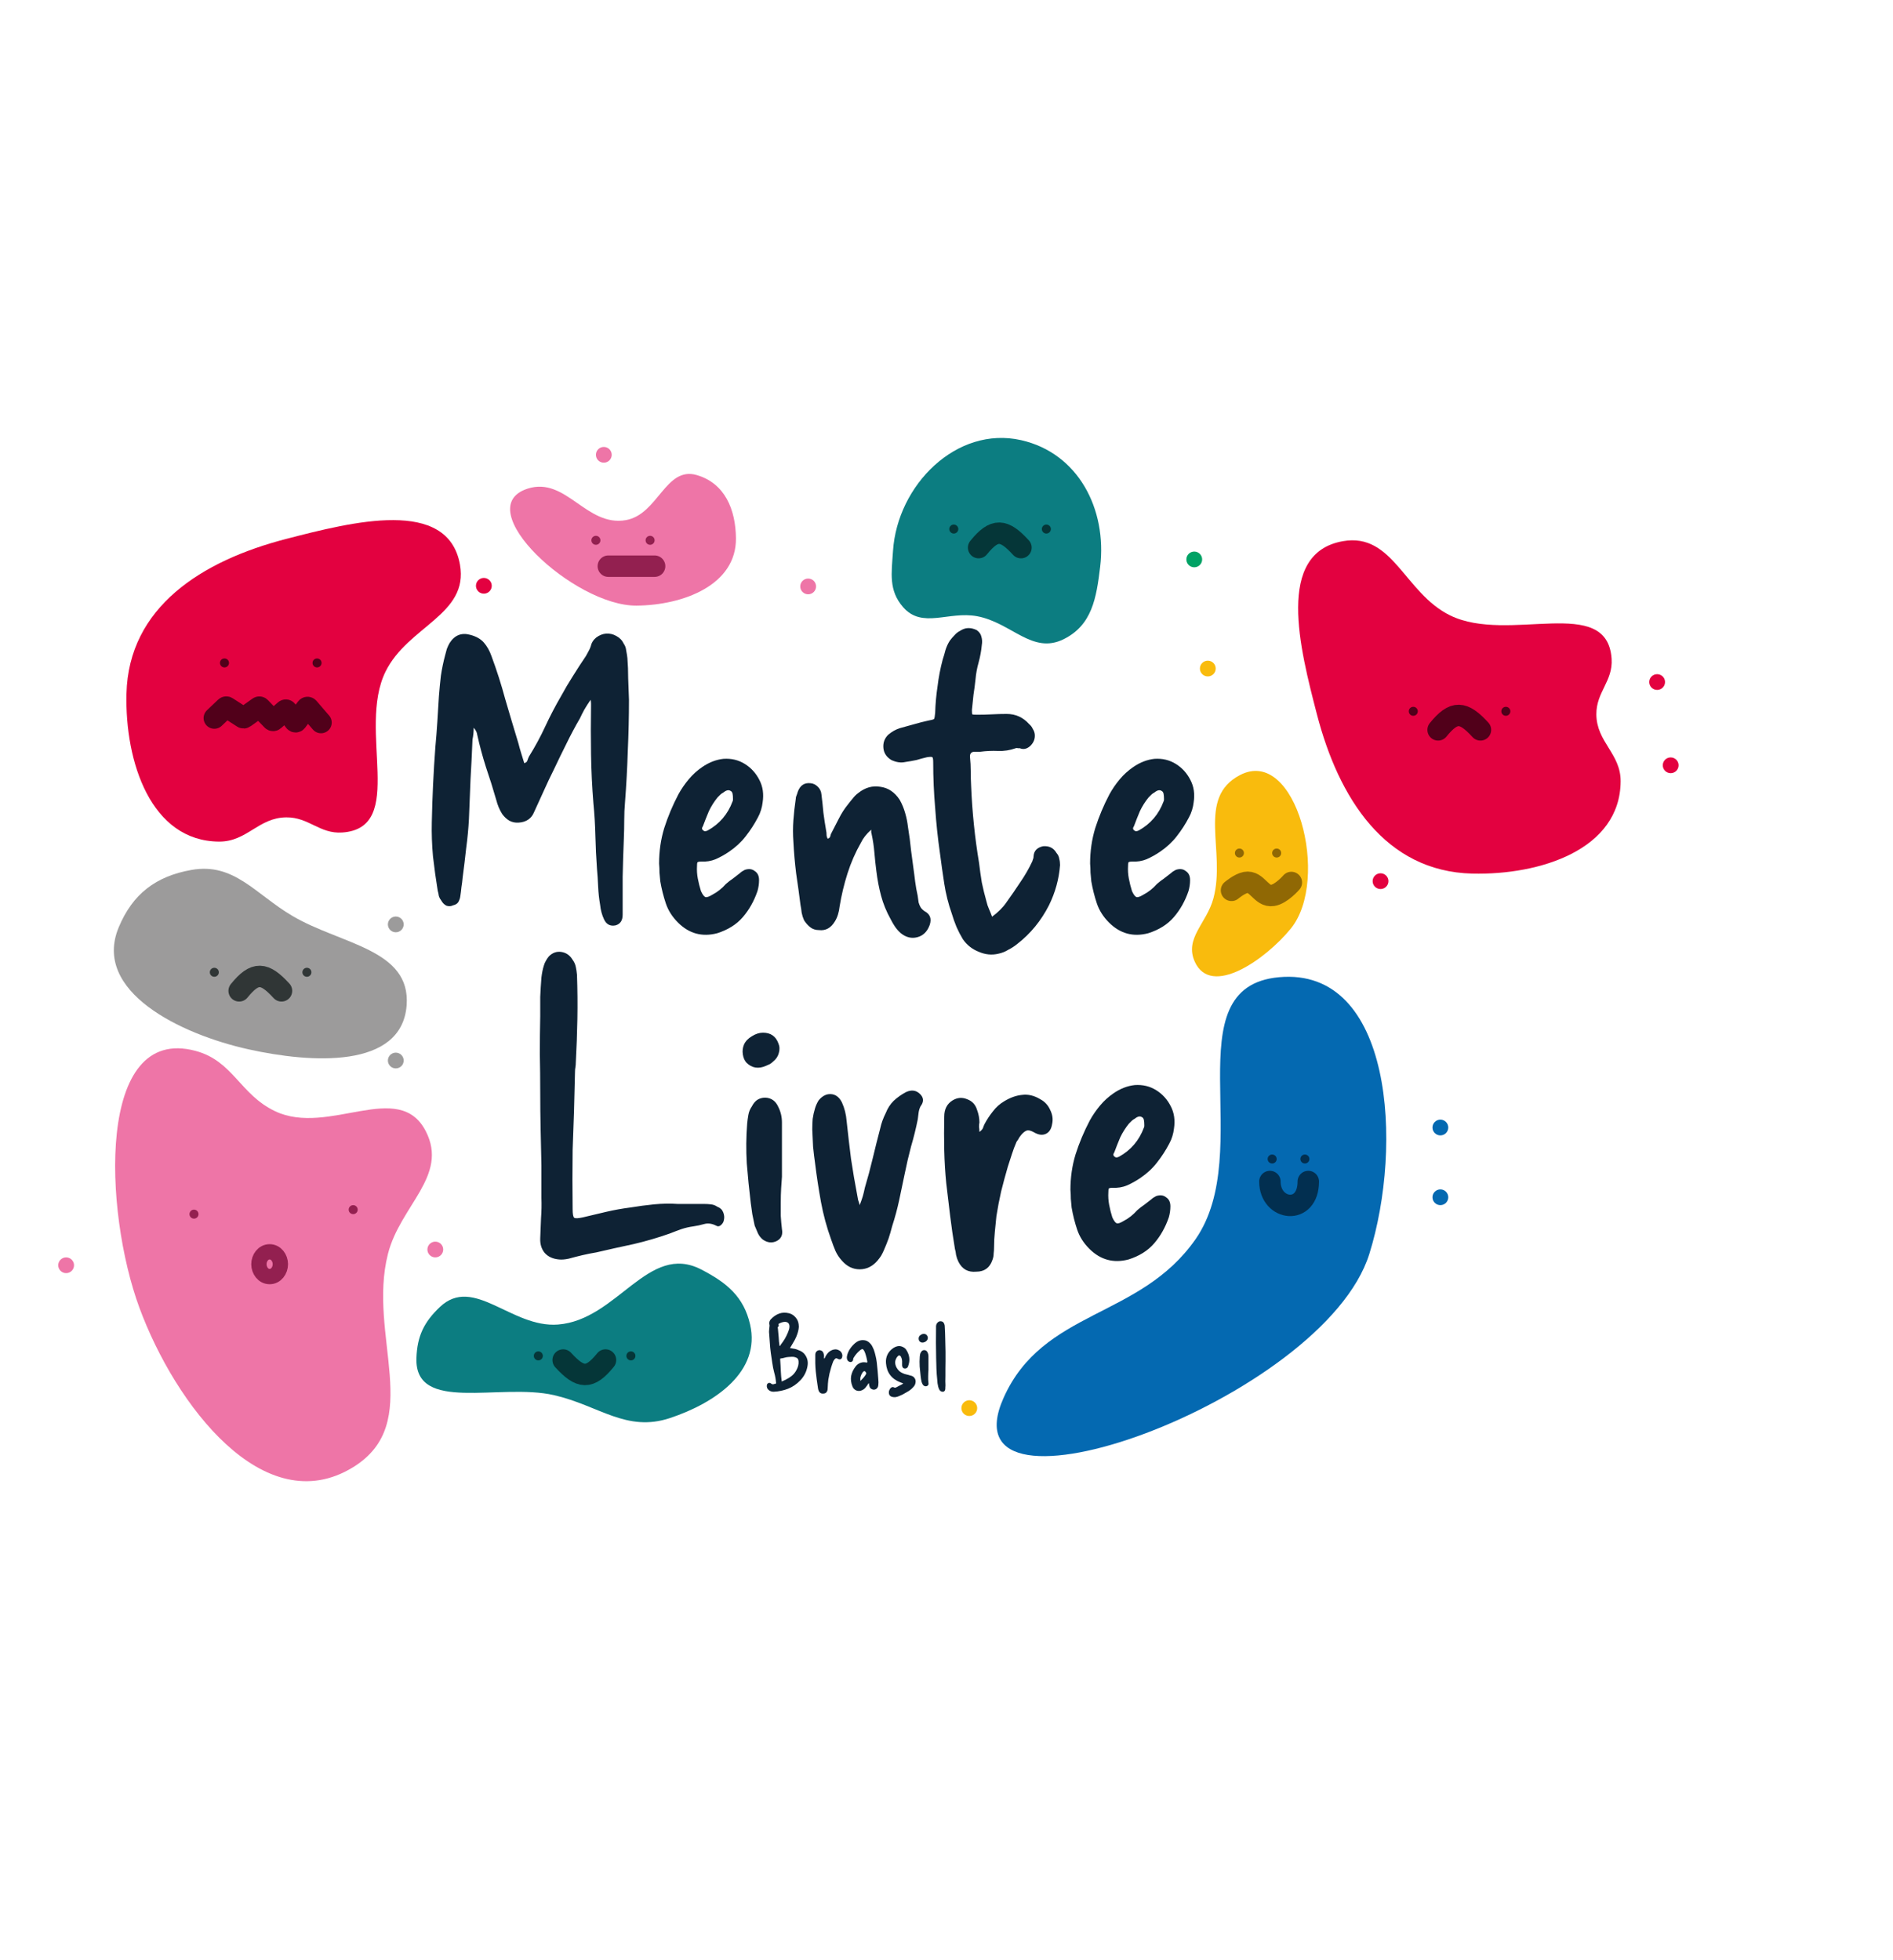 <svg width="618" height="640" viewBox="0 0 618 640" fill="none" xmlns="http://www.w3.org/2000/svg">
<rect width="618" height="640" fill="white"/>
<g clip-path="url(#clip0_259_24)">
<path d="M192.826 228.495C192.052 229.609 191.364 230.681 190.762 231.709C190.246 232.652 189.773 233.595 189.343 234.538C187.795 237.194 186.333 239.937 184.957 242.766C183.581 245.508 182.205 248.337 180.829 251.251C179.711 253.479 178.636 255.751 177.604 258.065C176.572 260.379 175.497 262.736 174.379 265.136C173.519 267.278 171.842 268.435 169.348 268.607C168.23 268.693 167.198 268.478 166.252 267.964C165.392 267.45 164.618 266.722 163.93 265.779C163.07 264.407 162.425 262.865 161.995 261.15C160.963 257.551 159.846 253.994 158.641 250.48C157.524 246.965 156.577 243.451 155.803 239.937C155.718 239.166 155.331 238.394 154.642 237.623C154.642 238.994 154.513 240.28 154.255 241.48C154.083 245.766 153.868 250.094 153.61 254.465C153.438 258.836 153.267 263.164 153.094 267.45C152.922 270.621 152.622 273.793 152.191 276.964C151.848 280.135 151.461 283.349 151.03 286.606C150.945 287.634 150.816 288.663 150.644 289.692C150.558 290.634 150.429 291.663 150.257 292.777C150.171 293.377 149.955 293.977 149.612 294.577C149.268 295.091 148.709 295.434 147.935 295.605C147.246 295.948 146.516 295.991 145.742 295.734C145.053 295.391 144.495 294.834 144.065 294.063C143.721 293.634 143.463 293.163 143.291 292.648C143.205 292.049 143.076 291.448 142.904 290.849C142.302 287.163 141.786 283.435 141.356 279.664C141.012 275.892 140.883 272.164 140.969 268.478C141.141 260.165 141.528 251.979 142.13 243.923C142.388 241.18 142.602 238.437 142.775 235.695C142.947 232.952 143.118 230.166 143.291 227.338C143.463 225.109 143.678 222.881 143.936 220.653C144.279 218.339 144.753 216.067 145.355 213.839C145.527 213.153 145.698 212.51 145.871 211.91C146.129 211.225 146.43 210.582 146.774 209.982C148.407 207.411 150.644 206.511 153.481 207.282C155.46 207.796 156.964 208.653 157.996 209.853C159.028 211.053 159.846 212.51 160.447 214.224C162.168 218.853 163.672 223.567 164.962 228.366C166.338 233.08 167.757 237.837 169.219 242.637C169.477 243.666 169.778 244.737 170.122 245.851C170.466 246.965 170.81 248.08 171.154 249.194C171.756 249.022 172.1 248.723 172.186 248.294C172.358 247.78 172.53 247.351 172.702 247.008C174.68 243.837 176.443 240.58 177.991 237.237C179.539 233.895 181.259 230.595 183.151 227.338C184.355 225.109 185.645 222.924 187.021 220.781C188.397 218.553 189.816 216.367 191.278 214.224C191.536 213.796 191.794 213.325 192.052 212.81C192.396 212.21 192.654 211.653 192.826 211.139C193.084 209.939 193.686 208.953 194.632 208.182C195.664 207.411 196.739 206.982 197.857 206.896C199.061 206.811 200.179 207.068 201.211 207.668C202.329 208.268 203.146 209.125 203.662 210.239C204.092 210.839 204.35 211.568 204.436 212.425C204.608 213.282 204.737 214.096 204.823 214.867C204.995 217.01 205.081 219.238 205.081 221.553C205.167 223.867 205.253 226.181 205.339 228.495C205.339 234.066 205.21 239.637 204.952 245.208C204.78 250.78 204.479 256.35 204.049 261.922C203.877 263.807 203.791 265.779 203.791 267.836C203.791 269.807 203.748 271.821 203.662 273.878C203.49 277.992 203.361 282.149 203.275 286.349C203.275 290.463 203.275 294.577 203.275 298.691C203.275 300.576 202.501 301.734 200.953 302.162C199.233 302.505 197.986 301.862 197.212 300.234C196.524 298.777 196.094 297.191 195.922 295.477C195.578 293.505 195.363 291.534 195.277 289.563C195.191 287.506 195.062 285.534 194.89 283.649C194.632 280.135 194.46 276.578 194.374 272.978C194.288 269.378 194.073 265.822 193.729 262.307C193.299 256.993 193.041 251.68 192.955 246.365C192.869 241.051 192.869 235.738 192.955 230.424C192.955 230.252 192.955 230.038 192.955 229.781C192.955 229.524 192.912 229.095 192.826 228.495ZM215.168 281.978C215.168 277.949 215.727 274.092 216.845 270.407C218.049 266.636 219.597 262.95 221.489 259.35C222.435 257.636 223.553 256.008 224.843 254.465C226.133 252.922 227.595 251.594 229.229 250.48C231.465 248.937 233.787 248.037 236.195 247.78C238.775 247.608 241.097 248.165 243.161 249.451C245.225 250.737 246.816 252.494 247.934 254.722C249.052 256.865 249.396 259.307 248.966 262.05C248.88 262.822 248.708 263.636 248.45 264.493C248.192 265.35 247.848 266.164 247.418 266.936C246.3 269.078 244.967 271.135 243.419 273.107C241.957 274.992 240.151 276.664 238.001 278.121C236.625 279.064 235.163 279.878 233.615 280.563C232.153 281.163 230.562 281.42 228.842 281.335C228.24 281.335 227.853 281.42 227.681 281.592C227.595 281.764 227.552 282.149 227.552 282.749C227.466 284.12 227.552 285.492 227.81 286.863C228.068 288.234 228.412 289.606 228.842 290.977C229.358 292.091 229.831 292.734 230.261 292.906C230.691 293.077 231.465 292.82 232.583 292.134C234.217 291.277 235.679 290.12 236.969 288.663C237.743 287.977 238.517 287.377 239.291 286.863C240.065 286.263 240.839 285.663 241.613 285.063C241.957 284.721 242.473 284.377 243.161 284.035C244.451 283.606 245.526 283.735 246.386 284.42C247.332 285.02 247.805 286.006 247.805 287.377C247.805 287.977 247.762 288.577 247.676 289.177C247.59 289.777 247.461 290.377 247.289 290.977C246.171 294.234 244.58 297.063 242.516 299.462C240.452 301.862 237.657 303.619 234.131 304.734C229.229 306.019 224.972 304.862 221.36 301.262C219.468 299.377 218.135 297.277 217.361 294.963C216.587 292.648 215.985 290.249 215.555 287.763C215.469 286.82 215.383 285.878 215.297 284.935C215.297 283.906 215.254 282.921 215.168 281.978ZM239.291 260.765C239.291 260.165 239.248 259.651 239.162 259.222C239.076 258.708 238.818 258.365 238.388 258.193C237.786 257.851 237.012 258.065 236.066 258.836C235.722 259.008 235.421 259.222 235.163 259.479C234.905 259.736 234.604 260.036 234.26 260.379C233.142 261.75 232.196 263.25 231.422 264.879C230.734 266.507 230.089 268.136 229.487 269.764C229.057 270.364 229.1 270.836 229.616 271.178C229.788 271.35 230.003 271.435 230.261 271.435C230.605 271.35 230.863 271.264 231.035 271.178C234.905 269.036 237.614 265.864 239.162 261.665C239.248 261.493 239.291 261.322 239.291 261.15C239.291 260.893 239.291 260.765 239.291 260.765ZM284.423 270.921C282.875 272.292 281.757 273.707 281.069 275.164C279.263 278.335 277.801 281.678 276.683 285.192C275.565 288.706 274.705 292.306 274.103 295.991C274.017 296.848 273.845 297.705 273.587 298.562C273.329 299.419 272.985 300.191 272.555 300.877C271.265 303.019 269.545 303.962 267.395 303.705C266.277 303.705 265.331 303.405 264.557 302.805C263.783 302.205 263.095 301.434 262.493 300.491C262.149 299.72 261.891 298.905 261.719 298.048C261.633 297.191 261.504 296.334 261.332 295.477C260.902 292.049 260.429 288.62 259.913 285.192C259.483 281.678 259.182 278.206 259.01 274.778C258.838 272.464 258.838 270.15 259.01 267.836C259.182 265.521 259.44 263.207 259.784 260.893C259.784 260.465 259.87 260.079 260.042 259.736C260.214 259.307 260.343 258.922 260.429 258.579C261.203 256.436 262.622 255.494 264.686 255.751C265.546 255.836 266.32 256.222 267.008 256.908C267.696 257.594 268.083 258.407 268.169 259.35C268.427 261.407 268.642 263.421 268.814 265.393C269.072 267.364 269.373 269.335 269.717 271.307C269.803 271.65 269.846 272.078 269.846 272.593C269.846 273.021 269.975 273.449 270.233 273.878C270.663 273.707 270.921 273.492 271.007 273.235C271.093 272.893 271.179 272.593 271.265 272.335C272.125 270.621 272.985 268.95 273.845 267.321C274.705 265.607 275.694 264.064 276.812 262.693C277.328 262.007 277.844 261.364 278.36 260.765C278.876 260.079 279.478 259.479 280.166 258.965C282.402 257.165 284.81 256.479 287.39 256.908C289.97 257.25 292.077 258.665 293.711 261.15C294.485 262.522 295.087 263.979 295.517 265.521C295.947 266.979 296.248 268.478 296.42 270.021C296.85 272.593 297.194 275.207 297.452 277.864C297.796 280.435 298.14 283.006 298.484 285.577C298.656 287.12 298.871 288.663 299.129 290.206C299.473 291.663 299.731 293.163 299.903 294.706C300.075 295.305 300.29 295.82 300.548 296.248C300.806 296.677 301.236 297.105 301.838 297.534C303.644 298.477 304.203 299.977 303.515 302.034C302.741 304.176 301.408 305.505 299.516 306.019C297.624 306.533 295.818 306.105 294.098 304.734C293.324 304.048 292.679 303.319 292.163 302.548C291.647 301.777 291.174 300.962 290.744 300.105C289.368 297.62 288.336 295.091 287.648 292.52C286.96 289.949 286.444 287.249 286.1 284.42C285.842 282.449 285.627 280.435 285.455 278.378C285.283 276.321 284.982 274.307 284.552 272.335C284.552 272.164 284.509 271.993 284.423 271.821C284.423 271.564 284.423 271.264 284.423 270.921ZM323.878 299.334C325.855 297.877 327.403 296.334 328.522 294.706C330.069 292.563 331.574 290.377 333.036 288.149C334.584 285.92 335.917 283.606 337.035 281.206C337.121 280.864 337.207 280.606 337.293 280.435C337.379 280.178 337.422 279.921 337.422 279.664C337.508 277.864 338.54 276.75 340.518 276.321C342.496 276.149 343.958 276.878 344.904 278.506C345.42 279.106 345.721 279.749 345.807 280.435C345.979 281.035 346.065 281.721 346.065 282.492C345.721 287.035 344.517 291.406 342.453 295.605C339.873 300.662 336.433 304.862 332.133 308.205C331.187 308.976 330.198 309.619 329.167 310.133C328.22 310.733 327.145 311.162 325.942 311.419C323.791 311.933 321.641 311.719 319.492 310.776C317.341 309.919 315.622 308.547 314.332 306.662C313.558 305.376 312.87 304.048 312.268 302.676C311.665 301.219 311.149 299.762 310.72 298.305C309.601 295.134 308.785 291.877 308.269 288.534C307.753 285.192 307.28 281.849 306.85 278.506C306.162 273.707 305.646 268.821 305.302 263.85C304.872 258.879 304.657 253.908 304.657 248.937C304.657 247.994 304.571 247.437 304.399 247.265C304.227 247.094 303.625 247.094 302.593 247.265C301.475 247.523 300.357 247.823 299.239 248.165C298.035 248.422 296.831 248.637 295.627 248.808C294.165 249.151 292.617 248.937 290.983 248.165C289.435 247.222 288.575 245.937 288.403 244.308C288.231 242.594 288.747 241.137 289.951 239.937C291.155 238.909 292.445 238.18 293.821 237.752C295.369 237.323 296.917 236.895 298.465 236.466C299.927 236.037 301.432 235.652 302.98 235.309C304.012 235.137 304.657 234.966 304.915 234.795C305.087 234.538 305.216 233.852 305.302 232.738C305.388 229.824 305.646 226.952 306.076 224.124C306.42 221.21 306.979 218.296 307.753 215.382C308.097 214.353 308.398 213.325 308.656 212.296C309 211.182 309.472 210.153 310.075 209.21C310.591 208.525 311.107 207.925 311.623 207.411C312.139 206.811 312.741 206.339 313.429 205.996C315.063 204.882 316.869 204.796 318.847 205.739C319.706 206.339 320.222 207.068 320.395 207.925C320.653 208.782 320.695 209.682 320.524 210.625C320.351 212.51 320.008 214.396 319.492 216.281C318.976 218.081 318.631 219.967 318.46 221.938C318.288 223.567 318.073 225.195 317.815 226.824C317.643 228.452 317.47 230.123 317.299 231.838C317.299 232.609 317.341 233.08 317.428 233.252C317.599 233.338 318.115 233.38 318.976 233.38C320.695 233.38 322.33 233.338 323.878 233.252C325.426 233.166 327.016 233.123 328.651 233.123C331.574 233.123 334.025 234.237 336.003 236.466C336.519 236.895 336.906 237.409 337.164 238.009C337.508 238.523 337.723 239.08 337.809 239.68C337.981 241.137 337.508 242.423 336.39 243.537C335.272 244.566 334.111 244.823 332.907 244.308C332.735 244.308 332.52 244.308 332.262 244.308C332.09 244.223 331.875 244.223 331.617 244.308C329.725 244.994 327.79 245.294 325.813 245.208C323.92 245.123 321.985 245.208 320.008 245.466H318.202C317.17 245.466 316.654 245.98 316.654 247.008C316.825 248.637 316.912 250.265 316.912 251.894C316.912 253.436 316.954 255.022 317.041 256.651C317.212 260.85 317.514 265.05 317.944 269.25C318.373 273.449 318.933 277.607 319.621 281.721C319.879 283.863 320.179 286.006 320.524 288.149C320.953 290.206 321.469 292.306 322.072 294.448C322.243 295.22 322.501 295.991 322.846 296.763C323.189 297.534 323.533 298.391 323.878 299.334ZM355.882 281.978C355.882 277.949 356.441 274.092 357.559 270.407C358.763 266.636 360.311 262.95 362.203 259.35C363.149 257.636 364.267 256.008 365.557 254.465C366.847 252.922 368.309 251.594 369.943 250.48C372.179 248.937 374.501 248.037 376.909 247.78C379.489 247.608 381.811 248.165 383.875 249.451C385.939 250.737 387.53 252.494 388.646 254.722C389.767 256.865 390.11 259.307 389.678 262.05C389.594 262.822 389.42 263.636 389.162 264.493C388.904 265.35 388.562 266.164 388.13 266.936C387.014 269.078 385.681 271.135 384.133 273.107C382.671 274.992 380.865 276.664 378.715 278.121C377.339 279.064 375.877 279.878 374.329 280.563C372.867 281.163 371.276 281.42 369.556 281.335C368.954 281.335 368.567 281.42 368.395 281.592C368.309 281.764 368.266 282.149 368.266 282.749C368.18 284.12 368.266 285.492 368.524 286.863C368.782 288.234 369.126 289.606 369.556 290.977C370.072 292.091 370.545 292.734 370.975 292.906C371.405 293.077 372.179 292.82 373.297 292.134C374.931 291.277 376.393 290.12 377.683 288.663C378.457 287.977 379.231 287.377 380.005 286.863C380.779 286.263 381.553 285.663 382.327 285.063C382.671 284.721 383.187 284.377 383.875 284.035C385.165 283.606 386.24 283.735 387.098 284.42C388.046 285.02 388.517 286.006 388.517 287.377C388.517 287.977 388.477 288.577 388.388 289.177C388.304 289.777 388.175 290.377 388.001 290.977C386.885 294.234 385.294 297.063 383.23 299.462C381.166 301.862 378.371 303.619 374.845 304.734C369.943 306.019 365.686 304.862 362.074 301.262C360.182 299.377 358.849 297.277 358.075 294.963C357.301 292.648 356.699 290.249 356.269 287.763C356.183 286.82 356.097 285.878 356.011 284.935C356.011 283.906 355.968 282.921 355.882 281.978ZM380.005 260.765C380.005 260.165 379.962 259.651 379.876 259.222C379.79 258.708 379.532 258.365 379.102 258.193C378.5 257.851 377.726 258.065 376.78 258.836C376.436 259.008 376.135 259.222 375.877 259.479C375.619 259.736 375.318 260.036 374.974 260.379C373.856 261.75 372.91 263.25 372.136 264.879C371.448 266.507 370.803 268.136 370.201 269.764C369.771 270.364 369.814 270.836 370.33 271.178C370.502 271.35 370.717 271.435 370.975 271.435C371.319 271.35 371.577 271.264 371.749 271.178C375.619 269.036 378.328 265.864 379.876 261.665C379.962 261.493 380.005 261.322 380.005 261.15C380.005 260.893 380.005 260.765 380.005 260.765ZM176.755 380.531C176.668 376.846 176.583 372.946 176.497 368.832C176.41 364.718 176.368 360.604 176.368 356.49C176.368 352.29 176.325 348.176 176.239 344.148C176.239 340.033 176.281 335.919 176.368 331.805C176.368 329.663 176.368 327.563 176.368 325.506C176.454 323.449 176.583 321.349 176.755 319.206C176.926 317.749 177.184 316.463 177.529 315.349C177.7 314.749 177.916 314.235 178.174 313.806C178.432 313.292 178.776 312.778 179.206 312.264C180.409 311.064 181.786 310.592 183.334 310.849C184.882 311.107 186.085 311.964 186.946 313.421C187.462 314.107 187.805 314.878 187.978 315.735C188.149 316.506 188.278 317.363 188.365 318.306C188.536 323.106 188.579 327.906 188.494 332.705C188.407 337.419 188.236 342.176 187.978 346.976C187.978 347.49 187.934 348.004 187.849 348.519C187.762 348.947 187.72 349.419 187.72 349.933C187.547 358.504 187.289 367.032 186.946 375.517C186.859 381.86 186.859 388.288 186.946 394.802C186.946 396.43 187.117 397.373 187.462 397.63C187.805 397.887 188.752 397.844 190.3 397.502C192.879 396.902 195.416 396.302 197.91 395.702C200.49 395.102 203.113 394.63 205.779 394.288C208.359 393.859 210.939 393.516 213.519 393.259C216.185 393.002 218.765 392.959 221.259 393.13H229.902C230.676 393.13 231.407 393.173 232.095 393.259C232.869 393.345 233.557 393.602 234.159 394.03C235.105 394.373 235.75 394.973 236.094 395.83C236.438 396.687 236.524 397.502 236.352 398.273C236.266 398.959 235.922 399.559 235.32 400.073C234.804 400.502 234.288 400.544 233.772 400.201C232.396 399.516 231.106 399.344 229.902 399.687C228.698 400.03 227.494 400.287 226.29 400.459C225 400.63 223.71 400.93 222.42 401.359C221.216 401.787 219.969 402.258 218.679 402.773C214.809 404.144 210.853 405.301 206.811 406.244C202.769 407.101 198.727 408.001 194.685 408.944C193.137 409.201 191.632 409.501 190.171 409.844C188.708 410.186 187.204 410.572 185.656 411.001C184.451 411.258 183.419 411.344 182.56 411.258C180.496 411.086 178.905 410.358 177.787 409.072C176.755 407.787 176.281 406.201 176.368 404.316C176.454 402.087 176.539 399.901 176.626 397.759C176.797 395.53 176.841 393.345 176.755 391.202V380.531ZM250.118 348.004C247.625 349.119 245.474 348.776 243.668 346.976C243.067 346.29 242.68 345.39 242.507 344.276C242.336 343.162 242.465 342.091 242.894 341.062C243.41 339.948 244.271 339.048 245.474 338.362C246.679 337.591 247.883 337.205 249.086 337.205C251.58 337.205 253.257 338.362 254.117 340.676C254.547 341.705 254.591 342.776 254.246 343.89C253.988 344.919 253.386 345.819 252.44 346.59C252.096 346.933 251.709 347.233 251.279 347.49C250.935 347.662 250.548 347.833 250.118 348.004ZM255.278 401.359C255.623 403.158 255.063 404.444 253.601 405.215C252.053 405.987 250.505 405.815 248.957 404.701C248.27 404.101 247.754 403.416 247.409 402.644C247.066 401.873 246.722 401.058 246.377 400.201C246.119 399.001 245.861 397.759 245.603 396.473C245.432 395.187 245.26 393.945 245.087 392.745C244.571 388.459 244.142 384.174 243.797 379.888C243.539 375.517 243.583 371.189 243.926 366.903C244.013 365.96 244.142 365.018 244.313 364.075C244.486 363.046 244.873 362.104 245.474 361.247C245.905 360.39 246.464 359.704 247.151 359.19C247.925 358.675 248.828 358.418 249.86 358.418C251.838 358.504 253.257 359.532 254.117 361.504C254.891 363.046 255.278 364.718 255.278 366.518V384.26C255.192 385.288 255.107 386.531 255.02 387.988C254.934 389.445 254.891 391.03 254.891 392.745C254.891 394.116 254.891 395.53 254.891 396.987C254.978 398.445 255.107 399.901 255.278 401.359ZM280.66 393.516C281.09 392.402 281.434 391.416 281.692 390.559C281.95 389.616 282.165 388.716 282.337 387.859C283.283 384.688 284.143 381.474 284.917 378.217C285.691 374.96 286.508 371.703 287.368 368.446C287.712 366.818 288.314 365.146 289.174 363.432C289.776 361.889 290.636 360.561 291.754 359.447C292.958 358.333 294.291 357.39 295.753 356.618C297.559 355.761 299.107 355.975 300.397 357.261C301.601 358.461 301.644 359.789 300.526 361.247C300.182 361.932 299.967 362.661 299.881 363.432C299.795 364.118 299.709 364.803 299.623 365.489C299.021 368.489 298.29 371.446 297.43 374.36C296.656 377.274 295.968 380.231 295.366 383.231C294.764 386.145 294.162 389.016 293.56 391.845C292.958 394.673 292.184 397.545 291.238 400.459C290.894 401.83 290.507 403.158 290.077 404.444C289.647 405.644 289.131 406.93 288.529 408.301C288.271 408.901 287.97 409.501 287.626 410.101C287.282 410.615 286.895 411.129 286.465 411.644C284.831 413.529 282.896 414.472 280.66 414.472C278.424 414.472 276.489 413.529 274.855 411.644C273.995 410.701 273.307 409.672 272.791 408.558C272.275 407.358 271.802 406.115 271.372 404.83C269.91 400.801 268.792 396.687 268.018 392.488C267.244 388.202 266.599 383.959 266.083 379.76C265.825 377.96 265.61 376.16 265.438 374.36C265.352 372.475 265.266 370.632 265.18 368.832C265.18 367.632 265.223 366.475 265.309 365.361C265.481 364.161 265.739 363.003 266.083 361.889C266.341 361.032 266.728 360.175 267.244 359.318C268.448 357.861 269.781 357.175 271.243 357.261C272.791 357.347 273.995 358.247 274.855 359.961C275.285 360.904 275.629 361.889 275.887 362.918C276.145 363.946 276.317 365.018 276.403 366.132C276.833 370.16 277.306 374.232 277.822 378.346C278.424 382.374 279.112 386.402 279.886 390.431C279.972 390.859 280.058 391.331 280.144 391.845C280.316 392.273 280.488 392.83 280.66 393.516ZM319.747 369.603C320.35 369.175 320.737 368.746 320.908 368.318C321.081 367.803 321.253 367.375 321.424 367.032C322.198 365.575 323.101 364.204 324.133 362.918C325.165 361.547 326.413 360.432 327.874 359.575C329.852 358.375 331.787 357.69 333.679 357.518C335.657 357.261 337.635 357.732 339.613 358.932C341.075 359.704 342.15 360.861 342.838 362.404C343.612 363.946 343.827 365.489 343.483 367.032C343.225 368.66 342.537 369.732 341.419 370.246C340.301 370.76 339.011 370.589 337.549 369.732C336.775 369.303 336.13 369.089 335.614 369.089C335.098 369.089 334.496 369.432 333.808 370.117C333.464 370.46 333.121 370.889 332.776 371.403C332.518 371.917 332.218 372.389 331.873 372.817C331.271 374.189 330.755 375.56 330.325 376.931C329.896 378.217 329.465 379.546 329.035 380.917C328.261 383.574 327.53 386.274 326.842 389.016C326.24 391.673 325.724 394.373 325.294 397.116C325.123 398.83 324.95 400.544 324.778 402.258C324.607 403.973 324.52 405.687 324.52 407.401C324.52 408.001 324.478 408.644 324.391 409.329C324.391 410.015 324.262 410.701 324.004 411.387C323.144 413.958 321.382 415.243 318.715 415.243C316.05 415.501 314.115 414.429 312.91 412.029C312.567 411.344 312.309 410.615 312.136 409.844C312.051 409.072 311.922 408.387 311.749 407.787C311.148 404.187 310.632 400.63 310.202 397.116C309.772 393.516 309.342 389.916 308.912 386.317C308.568 382.802 308.353 379.246 308.267 375.646C308.181 371.96 308.181 368.275 308.267 364.589C308.267 362.189 309.17 360.432 310.976 359.318C312.523 358.375 314.115 358.247 315.748 358.932C317.383 359.532 318.457 360.689 318.973 362.404C319.489 363.775 319.747 365.146 319.747 366.518C319.662 366.946 319.618 367.418 319.618 367.932C319.705 368.446 319.747 369.003 319.747 369.603ZM349.458 388.502C349.458 384.474 350.016 380.617 351.135 376.931C352.338 373.16 353.886 369.475 355.779 365.875C356.724 364.161 357.843 362.532 359.133 360.989C360.423 359.447 361.884 358.118 363.518 357.004C365.754 355.461 368.076 354.561 370.484 354.304C373.064 354.133 375.386 354.69 377.45 355.975C379.514 357.261 381.105 359.018 382.223 361.247C383.341 363.389 383.685 365.832 383.255 368.575C383.169 369.346 382.997 370.16 382.739 371.017C382.481 371.874 382.137 372.689 381.707 373.46C380.589 375.603 379.256 377.66 377.708 379.631C376.246 381.517 374.44 383.188 372.29 384.645C370.914 385.588 369.452 386.402 367.904 387.088C366.442 387.688 364.851 387.945 363.131 387.859C362.529 387.859 362.142 387.945 361.97 388.116C361.884 388.288 361.842 388.674 361.842 389.274C361.755 390.645 361.841 392.016 362.099 393.388C362.357 394.759 362.701 396.13 363.131 397.502C363.647 398.616 364.12 399.259 364.55 399.43C364.98 399.602 365.754 399.344 366.872 398.659C368.506 397.802 369.968 396.645 371.258 395.187C372.032 394.502 372.806 393.902 373.58 393.388C374.354 392.788 375.128 392.188 375.902 391.588C376.246 391.245 376.762 390.902 377.45 390.559C378.74 390.13 379.815 390.259 380.675 390.945C381.621 391.545 382.094 392.531 382.094 393.902C382.094 394.502 382.051 395.102 381.965 395.702C381.879 396.302 381.75 396.902 381.578 397.502C380.46 400.759 378.869 403.587 376.805 405.987C374.741 408.387 371.946 410.144 368.42 411.258C363.518 412.544 359.262 411.387 355.65 407.787C353.757 405.901 352.425 403.801 351.651 401.487C350.877 399.173 350.274 396.773 349.845 394.288C349.758 393.345 349.673 392.402 349.587 391.459C349.587 390.431 349.544 389.445 349.458 388.502ZM373.58 367.289C373.58 366.689 373.537 366.175 373.451 365.746C373.365 365.232 373.107 364.889 372.677 364.718C372.075 364.375 371.301 364.589 370.355 365.361C370.011 365.532 369.71 365.746 369.452 366.003C369.194 366.261 368.893 366.561 368.549 366.903C367.431 368.275 366.485 369.775 365.711 371.403C365.023 373.031 364.378 374.66 363.776 376.289C363.346 376.888 363.389 377.36 363.905 377.703C364.077 377.874 364.292 377.96 364.55 377.96C364.894 377.874 365.152 377.788 365.324 377.703C369.194 375.56 371.903 372.389 373.451 368.189C373.537 368.017 373.58 367.846 373.58 367.675C373.58 367.418 373.58 367.289 373.58 367.289Z" fill="#0E2234"/>
<path d="M257.895 440.176C258.282 440.24 258.647 440.304 258.991 440.369C259.335 440.411 259.679 440.486 260.023 440.593C260.453 440.744 260.872 440.915 261.281 441.108C261.711 441.3 262.098 441.569 262.442 441.911C263.495 443.09 263.893 444.45 263.635 445.993C263.334 447.836 262.549 449.411 261.281 450.718C260.098 451.961 258.776 452.871 257.314 453.45C255.852 454.028 254.272 454.361 252.574 454.446C251.885 454.446 251.316 454.232 250.864 453.803C250.456 453.418 250.284 452.935 250.348 452.357C250.391 451.993 250.563 451.746 250.864 451.618C251.165 451.489 251.455 451.543 251.735 451.778C252.014 451.993 252.272 452.068 252.509 452.004C252.767 451.939 253.025 451.864 253.283 451.778C253.369 451.757 253.401 451.714 253.38 451.65C253.38 451.586 253.369 451.532 253.348 451.489C253.261 450.375 253.068 449.293 252.767 448.243C252.487 447.193 252.272 446.122 252.122 445.029C251.971 443.915 251.81 442.811 251.638 441.718C251.488 440.604 251.38 439.49 251.316 438.376C251.273 437.776 251.23 437.186 251.187 436.608C251.144 436.029 251.101 435.451 251.058 434.872C251.058 434.701 251.068 434.54 251.09 434.39C251.111 434.24 251.122 434.09 251.122 433.94C251.144 433.64 251.176 433.362 251.219 433.105C251.262 432.848 251.24 432.58 251.155 432.301C251.111 432.001 251.144 431.712 251.251 431.433C251.359 431.155 251.509 430.919 251.703 430.726C252.52 429.869 253.412 429.269 254.38 428.926C255.368 428.562 256.454 428.53 257.637 428.83C258.454 429.044 259.152 429.494 259.733 430.18C260.313 430.844 260.647 431.605 260.733 432.462C260.819 432.997 260.808 433.522 260.7 434.037C260.614 434.53 260.485 435.033 260.313 435.547C260.098 436.211 259.819 436.865 259.475 437.508C259.131 438.129 258.776 438.74 258.411 439.34C258.325 439.469 258.239 439.608 258.153 439.758C258.088 439.886 258.002 440.026 257.895 440.176ZM254.509 439.533C254.659 439.469 254.756 439.383 254.799 439.276C254.842 439.147 254.906 439.04 254.992 438.954C255.422 438.397 255.82 437.819 256.186 437.219C256.551 436.597 256.873 435.954 257.153 435.29C257.303 434.948 257.432 434.604 257.54 434.262C257.669 433.897 257.734 433.533 257.734 433.169C257.734 432.205 257.271 431.69 256.347 431.626C255.981 431.626 255.626 431.68 255.283 431.787C254.938 431.894 254.616 432.033 254.315 432.205C254.293 432.226 254.251 432.258 254.186 432.301C254.143 432.323 254.132 432.376 254.154 432.462C254.326 432.762 254.261 433.051 253.96 433.329C253.917 433.372 253.896 433.447 253.896 433.555C253.917 433.64 253.939 433.726 253.96 433.812C254.003 434.283 254.046 434.765 254.089 435.258C254.132 435.73 254.175 436.19 254.218 436.64C254.24 437.111 254.272 437.594 254.315 438.086C254.358 438.558 254.422 439.04 254.509 439.533ZM255.218 451.104C255.454 450.996 255.67 450.9 255.863 450.814C256.078 450.707 256.282 450.611 256.476 450.525C257.228 450.161 257.905 449.732 258.507 449.239C259.131 448.725 259.636 448.093 260.023 447.343C260.26 446.915 260.442 446.465 260.571 445.993C260.7 445.5 260.743 445.007 260.7 444.515C260.679 444.129 260.582 443.84 260.41 443.647C260.238 443.433 259.959 443.272 259.572 443.165C259.228 443.058 258.873 443.015 258.507 443.036C258.142 443.036 257.787 443.058 257.443 443.1C257.013 443.122 256.583 443.197 256.153 443.325C255.745 443.454 255.325 443.54 254.896 443.583C254.767 443.583 254.702 443.626 254.702 443.711C254.702 443.775 254.702 443.861 254.702 443.968C254.767 444.632 254.809 445.308 254.831 445.993C254.874 446.658 254.906 447.332 254.928 448.018C254.971 448.489 255.003 448.982 255.025 449.497C255.067 450.011 255.132 450.546 255.218 451.104ZM269.029 443.647C269.18 443.54 269.276 443.433 269.319 443.325C269.362 443.197 269.405 443.09 269.448 443.004C269.642 442.64 269.867 442.297 270.125 441.976C270.383 441.633 270.695 441.354 271.061 441.14C271.555 440.84 272.039 440.669 272.512 440.626C273.007 440.561 273.501 440.679 273.995 440.979C274.361 441.172 274.63 441.461 274.802 441.847C274.995 442.233 275.049 442.618 274.963 443.004C274.898 443.411 274.727 443.679 274.447 443.807C274.168 443.936 273.845 443.893 273.479 443.679C273.286 443.572 273.125 443.518 272.996 443.518C272.867 443.518 272.716 443.604 272.544 443.775C272.458 443.861 272.372 443.968 272.286 444.097C272.222 444.225 272.147 444.343 272.06 444.45C271.91 444.793 271.781 445.136 271.673 445.479C271.566 445.8 271.459 446.133 271.351 446.475C271.157 447.139 270.975 447.815 270.803 448.5C270.652 449.165 270.523 449.839 270.416 450.525C270.373 450.954 270.33 451.382 270.287 451.811C270.244 452.239 270.222 452.668 270.222 453.096C270.222 453.246 270.212 453.407 270.19 453.578C270.19 453.75 270.158 453.921 270.093 454.093C269.878 454.736 269.438 455.057 268.771 455.057C268.105 455.121 267.621 454.853 267.32 454.253C267.234 454.082 267.169 453.9 267.126 453.707C267.105 453.514 267.073 453.343 267.03 453.193C266.879 452.293 266.75 451.404 266.643 450.525C266.535 449.625 266.428 448.725 266.32 447.825C266.234 446.947 266.18 446.057 266.159 445.157C266.137 444.236 266.137 443.315 266.159 442.393C266.159 441.793 266.385 441.354 266.836 441.076C267.223 440.84 267.621 440.808 268.029 440.979C268.438 441.129 268.706 441.418 268.835 441.847C268.964 442.19 269.029 442.533 269.029 442.876C269.008 442.983 268.997 443.1 268.997 443.229C269.018 443.357 269.029 443.497 269.029 443.647ZM283.648 451.65C283.498 451.757 283.38 451.896 283.294 452.068C283.229 452.218 283.143 452.346 283.036 452.454C282.82 452.775 282.584 453.075 282.326 453.353C282.068 453.611 281.756 453.814 281.391 453.964C280.789 454.243 280.176 454.264 279.553 454.028C278.95 453.771 278.531 453.332 278.295 452.711C277.822 451.511 277.682 450.364 277.876 449.271C278.091 448.179 278.585 447.139 279.359 446.154C279.789 445.618 280.294 445.243 280.875 445.029C281.477 444.793 282.133 444.75 282.842 444.9C282.885 444.9 282.917 444.911 282.939 444.933C282.982 444.933 283.025 444.933 283.068 444.933C283.154 444.761 283.175 444.611 283.132 444.483C283.089 444.333 283.057 444.182 283.036 444.033C282.949 443.561 282.842 443.111 282.713 442.683C282.606 442.254 282.466 441.836 282.294 441.429C282.036 440.872 281.799 440.572 281.584 440.529C281.391 440.486 281.068 440.658 280.617 441.043C279.907 441.644 279.295 442.361 278.779 443.197C278.607 443.411 278.521 443.626 278.521 443.84C278.521 444.311 278.295 444.611 277.843 444.74C277.693 444.783 277.51 444.761 277.295 444.675C277.08 444.59 276.908 444.472 276.779 444.322C276.499 443.893 276.403 443.422 276.489 442.907C276.575 442.415 276.715 441.954 276.908 441.526C277.102 441.076 277.338 440.658 277.618 440.272C277.918 439.844 278.241 439.458 278.585 439.115C278.929 438.751 279.316 438.429 279.746 438.151C280.434 437.722 281.176 437.54 281.971 437.604C282.788 437.647 283.509 438.022 284.132 438.729C284.412 439.008 284.626 439.319 284.777 439.661C284.949 439.983 285.11 440.326 285.261 440.69C285.497 441.354 285.691 442.029 285.841 442.715C286.013 443.4 286.142 444.097 286.228 444.804C286.336 445.768 286.432 446.722 286.519 447.664C286.604 448.607 286.68 449.561 286.744 450.525C286.809 451.082 286.809 451.65 286.744 452.228C286.701 452.871 286.432 453.332 285.938 453.611C285.444 453.868 284.928 453.825 284.39 453.482C284.175 453.332 284.025 453.15 283.939 452.935C283.852 452.721 283.788 452.497 283.745 452.261C283.723 452.153 283.713 452.057 283.713 451.971C283.713 451.864 283.691 451.757 283.648 451.65ZM280.907 450.911C281.251 450.546 281.584 450.193 281.907 449.85C282.229 449.486 282.509 449.09 282.745 448.661C282.81 448.532 282.799 448.382 282.713 448.211C282.649 448.018 282.541 447.879 282.391 447.793C282.24 447.686 282.122 447.675 282.036 447.761C281.971 447.825 281.885 447.879 281.778 447.921C281.756 447.964 281.724 448.007 281.681 448.05C281.638 448.093 281.606 448.136 281.584 448.179C281.305 448.586 281.101 449.014 280.972 449.464C280.843 449.893 280.821 450.375 280.907 450.911ZM294.855 451.682C294.704 451.639 294.553 451.597 294.403 451.554C294.274 451.489 294.134 451.436 293.984 451.393C291.06 450.279 289.48 448.19 289.243 445.125C289.157 444.14 289.308 443.229 289.695 442.393C290.082 441.558 290.683 440.85 291.501 440.272C292.017 439.908 292.554 439.672 293.113 439.565C293.672 439.458 294.253 439.565 294.855 439.886C295.048 439.972 295.231 440.09 295.403 440.24C295.596 440.39 295.747 440.561 295.854 440.754C296.994 442.469 297.187 444.279 296.435 446.186C296.37 446.422 296.22 446.604 295.983 446.732C295.768 446.861 295.553 446.904 295.338 446.861C294.844 446.818 294.564 446.486 294.5 445.865C294.5 445.565 294.5 445.275 294.5 444.997C294.521 444.697 294.511 444.408 294.468 444.129C294.446 443.893 294.392 443.668 294.306 443.454C294.242 443.218 294.134 443.004 293.984 442.811C293.747 442.554 293.5 442.522 293.242 442.715C292.984 442.929 292.78 443.186 292.629 443.486C292.479 443.765 292.36 444.076 292.275 444.418C292.167 445.147 292.318 445.875 292.726 446.604C293.156 447.332 293.672 447.857 294.274 448.179C294.64 448.371 295.005 448.532 295.371 448.661C295.736 448.768 296.123 448.864 296.531 448.95C296.725 448.993 296.908 449.047 297.08 449.111C297.273 449.175 297.467 449.229 297.66 449.271C298.155 449.464 298.51 449.786 298.724 450.236C298.939 450.664 298.982 451.136 298.853 451.65C298.768 452.121 298.531 452.55 298.144 452.935C297.671 453.471 297.133 453.921 296.531 454.286C295.93 454.65 295.317 455.004 294.693 455.346C294.306 455.539 293.919 455.711 293.532 455.86C293.167 456.032 292.769 456.15 292.339 456.214C292.146 456.236 291.952 456.236 291.759 456.214C291.586 456.193 291.404 456.161 291.21 456.118C290.673 455.946 290.35 455.636 290.243 455.185C290.135 454.757 290.157 454.361 290.308 453.996C290.415 453.696 290.576 453.439 290.791 453.225C290.963 453.075 291.135 452.978 291.307 452.935C291.501 452.893 291.683 452.925 291.855 453.032C292.006 453.118 292.135 453.15 292.242 453.128C292.35 453.107 292.457 453.075 292.565 453.032C292.866 452.861 293.167 452.7 293.468 452.55C293.79 452.4 294.102 452.239 294.403 452.068C294.489 452.025 294.575 451.971 294.661 451.907C294.747 451.843 294.811 451.768 294.855 451.682ZM301.823 438.247C301.199 438.526 300.662 438.44 300.211 437.99C300.06 437.819 299.963 437.594 299.92 437.315C299.877 437.037 299.909 436.769 300.017 436.512C300.146 436.233 300.361 436.008 300.662 435.836C300.963 435.644 301.264 435.547 301.565 435.547C302.189 435.547 302.608 435.836 302.823 436.415C302.93 436.672 302.941 436.94 302.855 437.219C302.79 437.476 302.64 437.701 302.404 437.894C302.318 437.979 302.221 438.054 302.113 438.119C302.027 438.162 301.931 438.204 301.823 438.247ZM303.113 451.586C303.199 452.036 303.059 452.357 302.694 452.55C302.307 452.743 301.92 452.7 301.533 452.421C301.361 452.271 301.232 452.1 301.146 451.907C301.06 451.714 300.974 451.511 300.888 451.296C300.823 450.996 300.759 450.686 300.694 450.364C300.651 450.043 300.608 449.732 300.565 449.432C300.436 448.361 300.329 447.29 300.243 446.218C300.178 445.125 300.189 444.043 300.275 442.972C300.296 442.736 300.329 442.5 300.372 442.265C300.415 442.008 300.512 441.772 300.662 441.558C300.77 441.343 300.909 441.172 301.081 441.043C301.275 440.915 301.501 440.85 301.759 440.85C302.253 440.872 302.608 441.129 302.823 441.622C303.016 442.008 303.113 442.426 303.113 442.876V447.311C303.092 447.568 303.07 447.879 303.049 448.243C303.027 448.607 303.016 449.004 303.016 449.432C303.016 449.775 303.016 450.129 303.016 450.493C303.038 450.857 303.07 451.222 303.113 451.586ZM308.62 451.071C308.62 451.371 308.63 451.682 308.652 452.004C308.674 452.325 308.663 452.657 308.62 453C308.62 453.086 308.62 453.193 308.62 453.321C308.62 453.428 308.609 453.546 308.588 453.675C308.523 454.104 308.297 454.361 307.91 454.446C307.48 454.468 307.136 454.339 306.878 454.061C306.728 453.889 306.61 453.696 306.524 453.482C306.459 453.268 306.384 453.053 306.298 452.839C306.212 452.454 306.137 452.068 306.072 451.682C306.029 451.296 305.997 450.911 305.975 450.525C305.846 449.347 305.76 448.168 305.717 446.99C305.696 445.811 305.663 444.632 305.621 443.454C305.599 441.761 305.578 440.079 305.556 438.408C305.556 436.736 305.567 435.054 305.588 433.362C305.588 433.212 305.588 433.072 305.588 432.944C305.61 432.794 305.642 432.644 305.685 432.494C305.792 432.194 305.965 431.948 306.201 431.755C306.437 431.541 306.717 431.433 307.04 431.433C307.706 431.433 308.136 431.787 308.33 432.494C308.394 432.687 308.426 432.879 308.426 433.072C308.512 434.465 308.566 435.858 308.588 437.251C308.63 438.644 308.663 440.036 308.684 441.429C308.684 441.579 308.684 441.933 308.684 442.49C308.684 443.047 308.684 443.711 308.684 444.483C308.684 445.233 308.674 446.025 308.652 446.861C308.652 447.697 308.652 448.489 308.652 449.239C308.652 449.968 308.641 450.579 308.62 451.071Z" fill="#0E2234"/>
<path d="M45.487 426.951C33.904 395.505 31.369 334.451 63.829 343.144C76.127 346.437 78.292 357.343 89.776 362.829C107.278 371.19 130.234 352.185 139.032 369.427C146.47 384.004 130.679 393.59 126.65 409.443C119.855 436.173 138.783 464.675 115.219 479.125C86.218 496.91 57.223 458.809 45.487 426.951Z" fill="#EE75A7"/>
<path d="M180.863 455.557C163.16 451.495 135.34 461.597 135.951 443.476C136.193 436.312 138.395 431.726 143.596 426.784C154.618 416.312 166.965 433.669 182.137 432.507C201.669 431.011 211.579 405.525 228.96 414.544C237.287 418.865 242.798 423.374 244.886 432.507C248.38 447.79 233.661 458.056 218.767 463.028C204.458 467.805 195.568 458.931 180.863 455.557Z" fill="#0C7D81"/>
<path d="M390.279 404.676C410.373 375.889 382.51 322.28 417.553 319.089C454.631 315.713 458.114 374.024 447.038 409.451C432.119 457.162 307.271 502.141 327.622 456.469C340.524 427.513 372.123 430.684 390.279 404.676Z" fill="#0469B1"/>
<path d="M396.15 293.305C400.282 277.775 390.533 260.537 404.812 253.083C423.141 243.516 434.437 287.215 421.397 303.223C413.237 313.244 395.413 325.815 390.069 314.059C386.575 306.368 393.983 301.467 396.15 293.305Z" fill="#F9BB0D"/>
<path d="M473.428 200.954C458.482 193.641 454.812 173.829 438.414 176.711C416.344 180.59 424.324 211.655 429.937 233.279C437.05 260.68 452.224 284.563 480.615 285.256C502.913 285.8 528.956 277.365 529.082 255.135C529.133 246.06 521.224 242.354 521.157 233.279C521.102 225.919 526.631 222.44 526.133 215.096C524.692 193.901 492.56 210.318 473.428 200.954Z" fill="#E30140"/>
<path d="M461.387 233.729C462.201 233.729 462.861 233.072 462.861 232.26C462.861 231.449 462.201 230.791 461.387 230.791C460.573 230.791 459.913 231.449 459.913 232.26C459.913 233.072 460.573 233.729 461.387 233.729Z" fill="#51001A"/>
<path d="M491.609 233.729C492.423 233.729 493.083 233.072 493.083 232.26C493.083 231.449 492.423 230.791 491.609 230.791C490.795 230.791 490.135 231.449 490.135 232.26C490.135 233.072 490.795 233.729 491.609 233.729Z" fill="#51001A"/>
<path d="M469.495 238.321C474.71 231.86 477.747 232.23 483.316 238.321" stroke="#51001A" stroke-width="7" stroke-linecap="round"/>
<path d="M125.868 219.301C133.196 204.4 153.071 200.726 150.167 184.387C146.258 162.393 115.095 170.37 93.402 175.981C65.913 183.09 41.961 198.232 41.287 226.527C40.758 248.752 49.241 274.698 71.546 274.808C80.652 274.852 84.364 266.966 93.47 266.894C100.855 266.835 104.35 272.342 111.718 271.839C132.984 270.388 116.488 238.377 125.868 219.301Z" fill="#E30140"/>
<path d="M318.994 201.215C309.658 199.471 301.101 205.405 294.852 198.276C290.041 192.788 291.062 187.183 291.535 179.91C292.935 158.397 312.274 138.955 333.368 143.729C351.966 147.937 361.43 166.18 359.167 185.053C357.934 195.34 356.511 204.159 347.189 208.745C336.967 213.774 330.198 203.308 318.994 201.215Z" fill="#0C7D81"/>
<path d="M204.327 169.838C191.372 172.115 184.781 155.525 172.262 159.553C152.829 165.806 187.409 197.953 207.829 197.755C223.158 197.606 240.445 190.993 240.263 175.716C240.15 166.281 236.618 157.846 227.547 155.145C217.255 152.081 214.905 167.98 204.327 169.838Z" fill="#EE75A7"/>
<path d="M62.536 284.054C50.88 286.103 43.306 291.895 38.763 302.788C30.029 323.731 58.933 337.725 81.148 342.643C101.569 347.163 131.134 349.102 132.748 328.317C134.175 309.933 111.462 308.474 95.523 299.115C83.314 291.946 76.49 281.6 62.536 284.054Z" fill="#9C9B9B"/>
<path d="M73.285 217.934C74.1 217.934 74.76 217.277 74.76 216.465C74.76 215.654 74.1 214.996 73.285 214.996C72.471 214.996 71.811 215.654 71.811 216.465C71.811 217.277 72.471 217.934 73.285 217.934Z" fill="#51001A"/>
<path d="M103.507 217.934C104.322 217.934 104.982 217.277 104.982 216.465C104.982 215.654 104.322 214.996 103.507 214.996C102.693 214.996 102.033 215.654 102.033 216.465C102.033 217.277 102.693 217.934 103.507 217.934Z" fill="#51001A"/>
<path d="M69.968 234.464L73.628 230.99C73.751 230.873 73.938 230.855 74.082 230.948L79.34 234.329C79.467 234.41 79.631 234.407 79.754 234.319L84.451 230.976C84.6 230.869 84.805 230.889 84.931 231.02L88.89 235.13C89.026 235.271 89.25 235.281 89.398 235.153L93.071 231.97C93.233 231.829 93.481 231.856 93.609 232.029L96.21 235.537C96.357 235.734 96.653 235.735 96.802 235.539L100.099 231.157C100.24 230.969 100.52 230.96 100.673 231.139L104.797 235.933" stroke="#51001A" stroke-width="7" stroke-linecap="round"/>
<path d="M63.334 397.924C64.148 397.924 64.808 397.266 64.808 396.455C64.808 395.643 64.148 394.985 63.334 394.985C62.519 394.985 61.859 395.643 61.859 396.455C61.859 397.266 62.519 397.924 63.334 397.924Z" fill="#932050"/>
<path d="M115.302 396.455C116.116 396.455 116.776 395.797 116.776 394.985C116.776 394.174 116.116 393.516 115.302 393.516C114.488 393.516 113.828 394.174 113.828 394.985C113.828 395.797 114.488 396.455 115.302 396.455Z" fill="#932050"/>
<path d="M88.028 416.841C90.121 416.841 91.529 414.857 91.529 412.801C91.529 410.744 90.121 408.76 88.028 408.76C85.935 408.76 84.526 410.744 84.526 412.801C84.526 414.857 85.935 416.841 88.028 416.841Z" stroke="#932050" stroke-width="5"/>
<path d="M69.968 318.949C70.782 318.949 71.442 318.291 71.442 317.48C71.442 316.668 70.782 316.01 69.968 316.01C69.154 316.01 68.494 316.668 68.494 317.48C68.494 318.291 69.154 318.949 69.968 318.949Z" fill="#303636"/>
<path d="M100.191 318.949C101.005 318.949 101.665 318.291 101.665 317.48C101.665 316.668 101.005 316.01 100.191 316.01C99.376 316.01 98.716 316.668 98.716 317.48C98.716 318.291 99.376 318.949 100.191 318.949Z" fill="#303636"/>
<path d="M78.077 323.541C83.294 317.08 86.33 317.45 91.898 323.541" stroke="#303636" stroke-width="7" stroke-linecap="round"/>
<path d="M175.747 444.207C176.561 444.207 177.221 443.549 177.221 442.738C177.221 441.926 176.561 441.268 175.747 441.268C174.933 441.268 174.272 441.926 174.272 442.738C174.272 443.549 174.933 444.207 175.747 444.207Z" fill="#053638"/>
<path d="M205.969 444.207C206.784 444.207 207.444 443.549 207.444 442.738C207.444 441.926 206.784 441.268 205.969 441.268C205.155 441.268 204.495 441.926 204.495 442.738C204.495 443.549 205.155 444.207 205.969 444.207Z" fill="#053638"/>
<path d="M197.677 444.091C192.46 450.552 189.423 450.182 183.855 444.091" stroke="#053638" stroke-width="7" stroke-linecap="round"/>
<path d="M198.598 184.875H213.709" stroke="#932050" stroke-width="7" stroke-linecap="round"/>
<path d="M194.544 177.896C195.358 177.896 196.018 177.238 196.018 176.427C196.018 175.615 195.358 174.957 194.544 174.957C193.729 174.957 193.069 175.615 193.069 176.427C193.069 177.238 193.729 177.896 194.544 177.896Z" fill="#932050"/>
<path d="M212.235 177.896C213.049 177.896 213.709 177.238 213.709 176.427C213.709 175.615 213.049 174.957 212.235 174.957C211.421 174.957 210.761 175.615 210.761 176.427C210.761 177.238 211.421 177.896 212.235 177.896Z" fill="#932050"/>
<path d="M311.38 174.223C312.194 174.223 312.854 173.565 312.854 172.753C312.854 171.942 312.194 171.284 311.38 171.284C310.565 171.284 309.905 171.942 309.905 172.753C309.905 173.565 310.565 174.223 311.38 174.223Z" fill="#053638"/>
<path d="M341.602 174.223C342.416 174.223 343.076 173.565 343.076 172.753C343.076 171.942 342.416 171.284 341.602 171.284C340.788 171.284 340.128 171.942 340.128 172.753C340.128 173.565 340.788 174.223 341.602 174.223Z" fill="#053638"/>
<path d="M319.488 178.815C324.705 172.353 327.742 172.723 333.31 178.815" stroke="#053638" stroke-width="7" stroke-linecap="round"/>
<path d="M402.047 290.727C402.047 290.727 404.627 288.537 406.654 288.156C410.418 287.449 411.719 292.996 415.5 292.38C418.356 291.915 421.581 288.156 421.581 288.156" stroke="#906804" stroke-width="7" stroke-linecap="round"/>
<path d="M404.627 280.012C405.441 280.012 406.101 279.355 406.101 278.543C406.101 277.732 405.441 277.074 404.627 277.074C403.813 277.074 403.153 277.732 403.153 278.543C403.153 279.355 403.813 280.012 404.627 280.012Z" fill="#906804"/>
<path d="M416.79 280.012C417.604 280.012 418.264 279.355 418.264 278.543C418.264 277.732 417.604 277.074 416.79 277.074C415.976 277.074 415.316 277.732 415.316 278.543C415.316 279.355 415.976 280.012 416.79 280.012Z" fill="#906804"/>
<path d="M414.579 385.802C414.579 395.353 427.11 397.006 427.11 385.802" stroke="#022F50" stroke-width="7" stroke-linecap="round"/>
<path d="M415.316 379.925C416.13 379.925 416.79 379.267 416.79 378.456C416.79 377.644 416.13 376.986 415.316 376.986C414.501 376.986 413.841 377.644 413.841 378.456C413.841 379.267 414.501 379.925 415.316 379.925Z" fill="#022F50"/>
<path d="M426.004 379.925C426.818 379.925 427.478 379.267 427.478 378.456C427.478 377.644 426.818 376.986 426.004 376.986C425.19 376.986 424.53 377.644 424.53 378.456C424.53 379.267 425.19 379.925 426.004 379.925Z" fill="#022F50"/>
<path d="M197.124 151.081C198.549 151.081 199.704 149.93 199.704 148.51C199.704 147.09 198.549 145.939 197.124 145.939C195.699 145.939 194.544 147.09 194.544 148.51C194.544 149.93 195.699 151.081 197.124 151.081Z" fill="#EE75A7"/>
<path d="M263.834 194.058C265.259 194.058 266.414 192.907 266.414 191.487C266.414 190.067 265.259 188.916 263.834 188.916C262.409 188.916 261.254 190.067 261.254 191.487C261.254 192.907 262.409 194.058 263.834 194.058Z" fill="#EE75A7"/>
<path d="M389.885 185.242C391.31 185.242 392.465 184.091 392.465 182.671C392.465 181.251 391.31 180.1 389.885 180.1C388.46 180.1 387.305 181.251 387.305 182.671C387.305 184.091 388.46 185.242 389.885 185.242Z" fill="#00A265"/>
<path d="M394.308 220.873C395.732 220.873 396.887 219.722 396.887 218.302C396.887 216.882 395.732 215.73 394.308 215.73C392.883 215.73 391.728 216.882 391.728 218.302C391.728 219.722 392.883 220.873 394.308 220.873Z" fill="#F9BB0D"/>
<path d="M450.698 290.298C452.123 290.298 453.278 289.146 453.278 287.726C453.278 286.306 452.123 285.155 450.698 285.155C449.273 285.155 448.118 286.306 448.118 287.726C448.118 289.146 449.273 290.298 450.698 290.298Z" fill="#E30140"/>
<path d="M470.232 370.742C471.657 370.742 472.812 369.591 472.812 368.171C472.812 366.751 471.657 365.599 470.232 365.599C468.807 365.599 467.652 366.751 467.652 368.171C467.652 369.591 468.807 370.742 470.232 370.742Z" fill="#0469B1"/>
<path d="M317.915 461.91C319.086 461.1 319.376 459.498 318.564 458.332C317.752 457.165 316.144 456.875 314.974 457.685C313.803 458.495 313.513 460.097 314.325 461.263C315.137 462.43 316.745 462.72 317.915 461.91Z" fill="#F9BB0D"/>
<path d="M143.583 410.117C144.754 409.307 145.044 407.705 144.232 406.539C143.419 405.372 141.812 405.082 140.641 405.892C139.47 406.702 139.18 408.304 139.992 409.471C140.805 410.637 142.412 410.927 143.583 410.117Z" fill="#EE75A7"/>
<path d="M130.683 348.406C131.854 347.597 132.144 345.995 131.332 344.828C130.519 343.661 128.912 343.372 127.741 344.181C126.571 344.991 126.28 346.593 127.093 347.76C127.905 348.926 129.512 349.216 130.683 348.406Z" fill="#9C9B9B"/>
<path d="M130.683 303.96C131.854 303.15 132.144 301.548 131.332 300.381C130.519 299.215 128.912 298.925 127.741 299.735C126.571 300.545 126.28 302.147 127.093 303.313C127.905 304.48 129.512 304.769 130.683 303.96Z" fill="#9C9B9B"/>
<path d="M159.432 193.395C160.602 192.585 160.893 190.983 160.08 189.816C159.268 188.65 157.66 188.36 156.49 189.17C155.319 189.98 155.029 191.582 155.841 192.748C156.653 193.915 158.261 194.204 159.432 193.395Z" fill="#E30140"/>
<path d="M23.061 415.26C24.232 414.45 24.523 412.848 23.71 411.681C22.898 410.514 21.29 410.225 20.12 411.035C18.949 411.844 18.659 413.446 19.471 414.613C20.283 415.78 21.891 416.069 23.061 415.26Z" fill="#EE75A7"/>
<path d="M470.232 393.516C471.657 393.516 472.812 392.365 472.812 390.945C472.812 389.525 471.657 388.374 470.232 388.374C468.807 388.374 467.652 389.525 467.652 390.945C467.652 392.365 468.807 393.516 470.232 393.516Z" fill="#0469B1"/>
<path d="M540.997 225.281C542.422 225.281 543.577 224.13 543.577 222.71C543.577 221.29 542.422 220.138 540.997 220.138C539.572 220.138 538.417 221.29 538.417 222.71C538.417 224.13 539.572 225.281 540.997 225.281Z" fill="#E30140"/>
<path d="M545.42 252.463C546.845 252.463 548 251.312 548 249.892C548 248.472 546.845 247.32 545.42 247.32C543.995 247.32 542.84 248.472 542.84 249.892C542.84 251.312 543.995 252.463 545.42 252.463Z" fill="#E30140"/>
</g>
<defs>
<clipPath id="clip0_259_24">
<rect width="530" height="353" fill="white" transform="translate(18 143)"/>
</clipPath>
</defs>
</svg>
